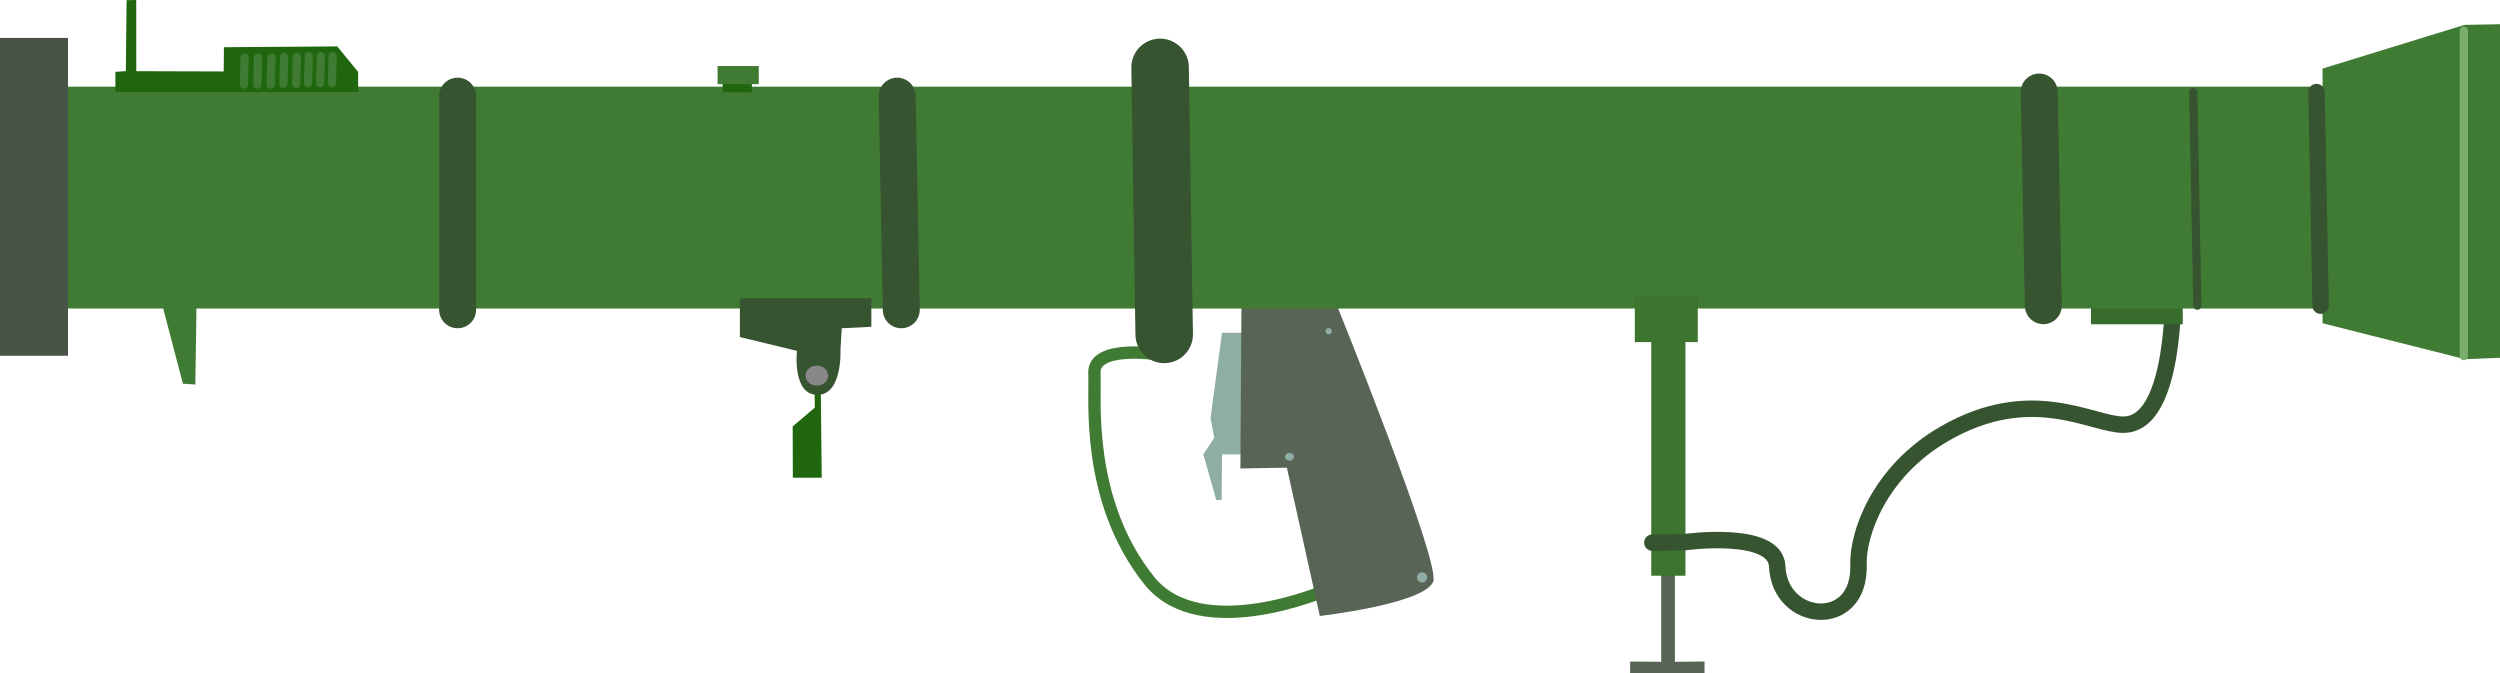<svg version="1.1" xmlns="http://www.w3.org/2000/svg" xmlns:xlink="http://www.w3.org/1999/xlink" width="304.281" height="81.955" viewBox="0,0,304.281,81.955"><g transform="translate(-87.859,-134.922)"><g data-paper-data="{&quot;isPaintingLayer&quot;:true}" fill-rule="nonzero" stroke-linejoin="miter" stroke-miterlimit="10" stroke-dasharray="" stroke-dashoffset="0" style="mix-blend-mode: normal"><path d="M295.323,216.878l-9.059,-0.024l0.004,-1.419l3.778,0.035v-11.063h1.667v11.063l3.611,-0.037z" fill="#586556" stroke="none" stroke-width="0" stroke-linecap="butt"/><path d="M288.834,204.994v-36h4.167v36z" fill="#3c7430" stroke="none" stroke-width="0" stroke-linecap="butt"/><path d="M288.97,200.969l3.815,-0.045c0,0 11.193,-1.581 11.385,2.938c0.294,6.916 10.133,7.843 9.892,-0.213c-0.112,-3.739 2.488,-11.323 10.44,-15.923c10.636,-6.153 17.978,-1.098 21.8,-1.113c7.325,-0.028 6.001,-20.978 6.001,-20.978" fill="none" stroke="#375431" stroke-width="2" stroke-linecap="round"/><path d="M249.329,206.74c0,0 -15.354,6.686 -21.62,-1.187c-7.822,-9.828 -6.487,-22.303 -6.647,-25.172c-0.197,-3.543 7.552,-2.355 7.552,-2.355" fill="none" stroke="#407b33" stroke-width="1.5" stroke-linecap="round"/><path d="M236.594,190.227l-0.044,5.545l-0.656,0.002l-1.574,-5.552l1.336,-2.015l-0.462,-2.38l1.4,-10.4h3.2v14.8z" fill="#8eaea5" stroke="none" stroke-width="0" stroke-linecap="butt"/><path d="M248.496,209.891l-4.008,-18.049l-5.659,0.099l0.134,-20.549h11.333c0,0 12.985,32.037 12,34.333c-1.173,2.735 -13.8,4.167 -13.8,4.167z" fill="#586556" stroke="none" stroke-width="0" stroke-linecap="butt"/><path d="M342.359,174.391v-2.667h11.167v2.667z" fill="#386c2c" stroke="none" stroke-width="0" stroke-linecap="butt"/><path d="M96.041,172.474v-27h276v27h-260.271l-0.137,9.25l-1.512,-0.1l-2.396,-9.15z" fill="#407b33" stroke="none" stroke-width="0" stroke-linecap="butt"/><path d="M87.859,178.224v-38.688h8.278v38.688z" fill="#4a5347" stroke="none" stroke-width="0" stroke-linecap="butt"/><path d="M370.541,174.268v-31l17.271,-5.318l4.329,-0.082v40.6l-4.277,0.168z" fill="#407b33" stroke="none" stroke-width="0" stroke-linecap="butt"/><path d="M387.741,138.668v39.6" fill="none" stroke="#79ae6d" stroke-width="1" stroke-linecap="round"/><path d="M101.902,146.124v-2.455l1.273,-0.091l0.091,-8.634l1.173,-0.022l0.008,8.663l10.637,0.033l0.029,-2.948l13.789,-0.101l2.545,3.101v2.455z" fill="#1f660f" stroke="none" stroke-width="0" stroke-linecap="butt"/><path d="M117.629,141.942l-0.091,3.273" fill="none" stroke="#407b33" stroke-width="1" stroke-linecap="round"/><path d="M119.265,141.942l-0.091,3.273" fill="none" stroke="#407b33" stroke-width="1" stroke-linecap="round"/><path d="M120.902,141.942l-0.091,3.273" fill="none" stroke="#407b33" stroke-width="1" stroke-linecap="round"/><path d="M122.447,141.852l-0.091,3.273" fill="none" stroke="#407b33" stroke-width="1" stroke-linecap="round"/><path d="M123.993,141.852l-0.091,3.273" fill="none" stroke="#407b33" stroke-width="1" stroke-linecap="round"/><path d="M125.447,141.761l-0.091,3.273" fill="none" stroke="#407b33" stroke-width="1" stroke-linecap="round"/><path d="M126.902,141.761l-0.091,3.273" fill="none" stroke="#407b33" stroke-width="1" stroke-linecap="round"/><path d="M128.356,141.761l-0.091,3.273" fill="none" stroke="#407b33" stroke-width="1" stroke-linecap="round"/><path d="M143.556,172.624v-26" fill="none" stroke="#375431" stroke-width="4.5" stroke-linecap="round"/><path d="M197.056,146.624l0.5,26" fill="none" stroke="#375431" stroke-width="4.5" stroke-linecap="round"/><path d="M229.056,143.124l0.5,32.5" fill="none" stroke="#375431" stroke-width="7" stroke-linecap="round"/><path d="M336.056,146.124l0.5,26" fill="none" stroke="#375431" stroke-width="4.5" stroke-linecap="round"/><path d="M355.306,172.124l-0.5,-26" fill="none" stroke="#375431" stroke-width="1" stroke-linecap="round"/><path d="M369.806,146.124l0.5,26" fill="none" stroke="#375431" stroke-width="2" stroke-linecap="round"/><path d="M184.356,193.069l-0.016,-6.249l2.695,-2.292l-0.055,-2.788h0.775l0.119,11.329z" fill="#1f660f" stroke="none" stroke-width="0" stroke-linecap="butt"/><path d="M177.913,175.947v-4.73h16v3.478l-3.6,0.181l-0.159,2.599c0,0 0.273,5.483 -2.778,5.507c-3.125,0.024 -2.517,-5.353 -2.517,-5.353z" fill="#375431" stroke="none" stroke-width="0" stroke-linecap="butt"/><path d="M188.649,180.637c0,0.675 -0.614,1.222 -1.371,1.222c-0.757,0 -1.371,-0.547 -1.371,-1.222c0,-0.675 0.614,-1.222 1.371,-1.222c0.757,0 1.371,0.547 1.371,1.222z" fill="#888888" stroke="none" stroke-width="0" stroke-linecap="butt"/><path d="M249.972,175.231c0,0.212 -0.177,0.383 -0.396,0.383c-0.219,0 -0.396,-0.172 -0.396,-0.383c0,-0.212 0.177,-0.383 0.396,-0.383c0.219,0 0.396,0.172 0.396,0.383z" fill="#8eaea5" stroke="none" stroke-width="0" stroke-linecap="butt"/><path d="M245.34,190.517c0,0.263 -0.24,0.476 -0.537,0.476c-0.296,0 -0.537,-0.213 -0.537,-0.476c0,-0.263 0.24,-0.476 0.537,-0.476c0.296,0 0.537,0.213 0.537,0.476z" fill="#8eaea5" stroke="none" stroke-width="0" stroke-linecap="butt"/><path d="M261.57,205.199c0,0.343 -0.278,0.622 -0.622,0.622c-0.343,0 -0.622,-0.278 -0.622,-0.622c0,-0.343 0.278,-0.622 0.622,-0.622c0.343,0 0.622,0.278 0.622,0.622z" fill="#8eaea5" stroke="none" stroke-width="0" stroke-linecap="butt"/><path d="M175.82,146.158v-1.067h3.552v1.067z" fill="#1f660f" stroke="none" stroke-width="0" stroke-linecap="butt"/><path d="M175.197,145.168v-2.21h5.014v2.21z" fill="#407b33" stroke="none" stroke-width="0" stroke-linecap="butt"/><path d="M286.834,176.561v-5.667h7.667v5.667z" fill="#3c7430" stroke="none" stroke-width="0" stroke-linecap="butt"/></g></g></svg>